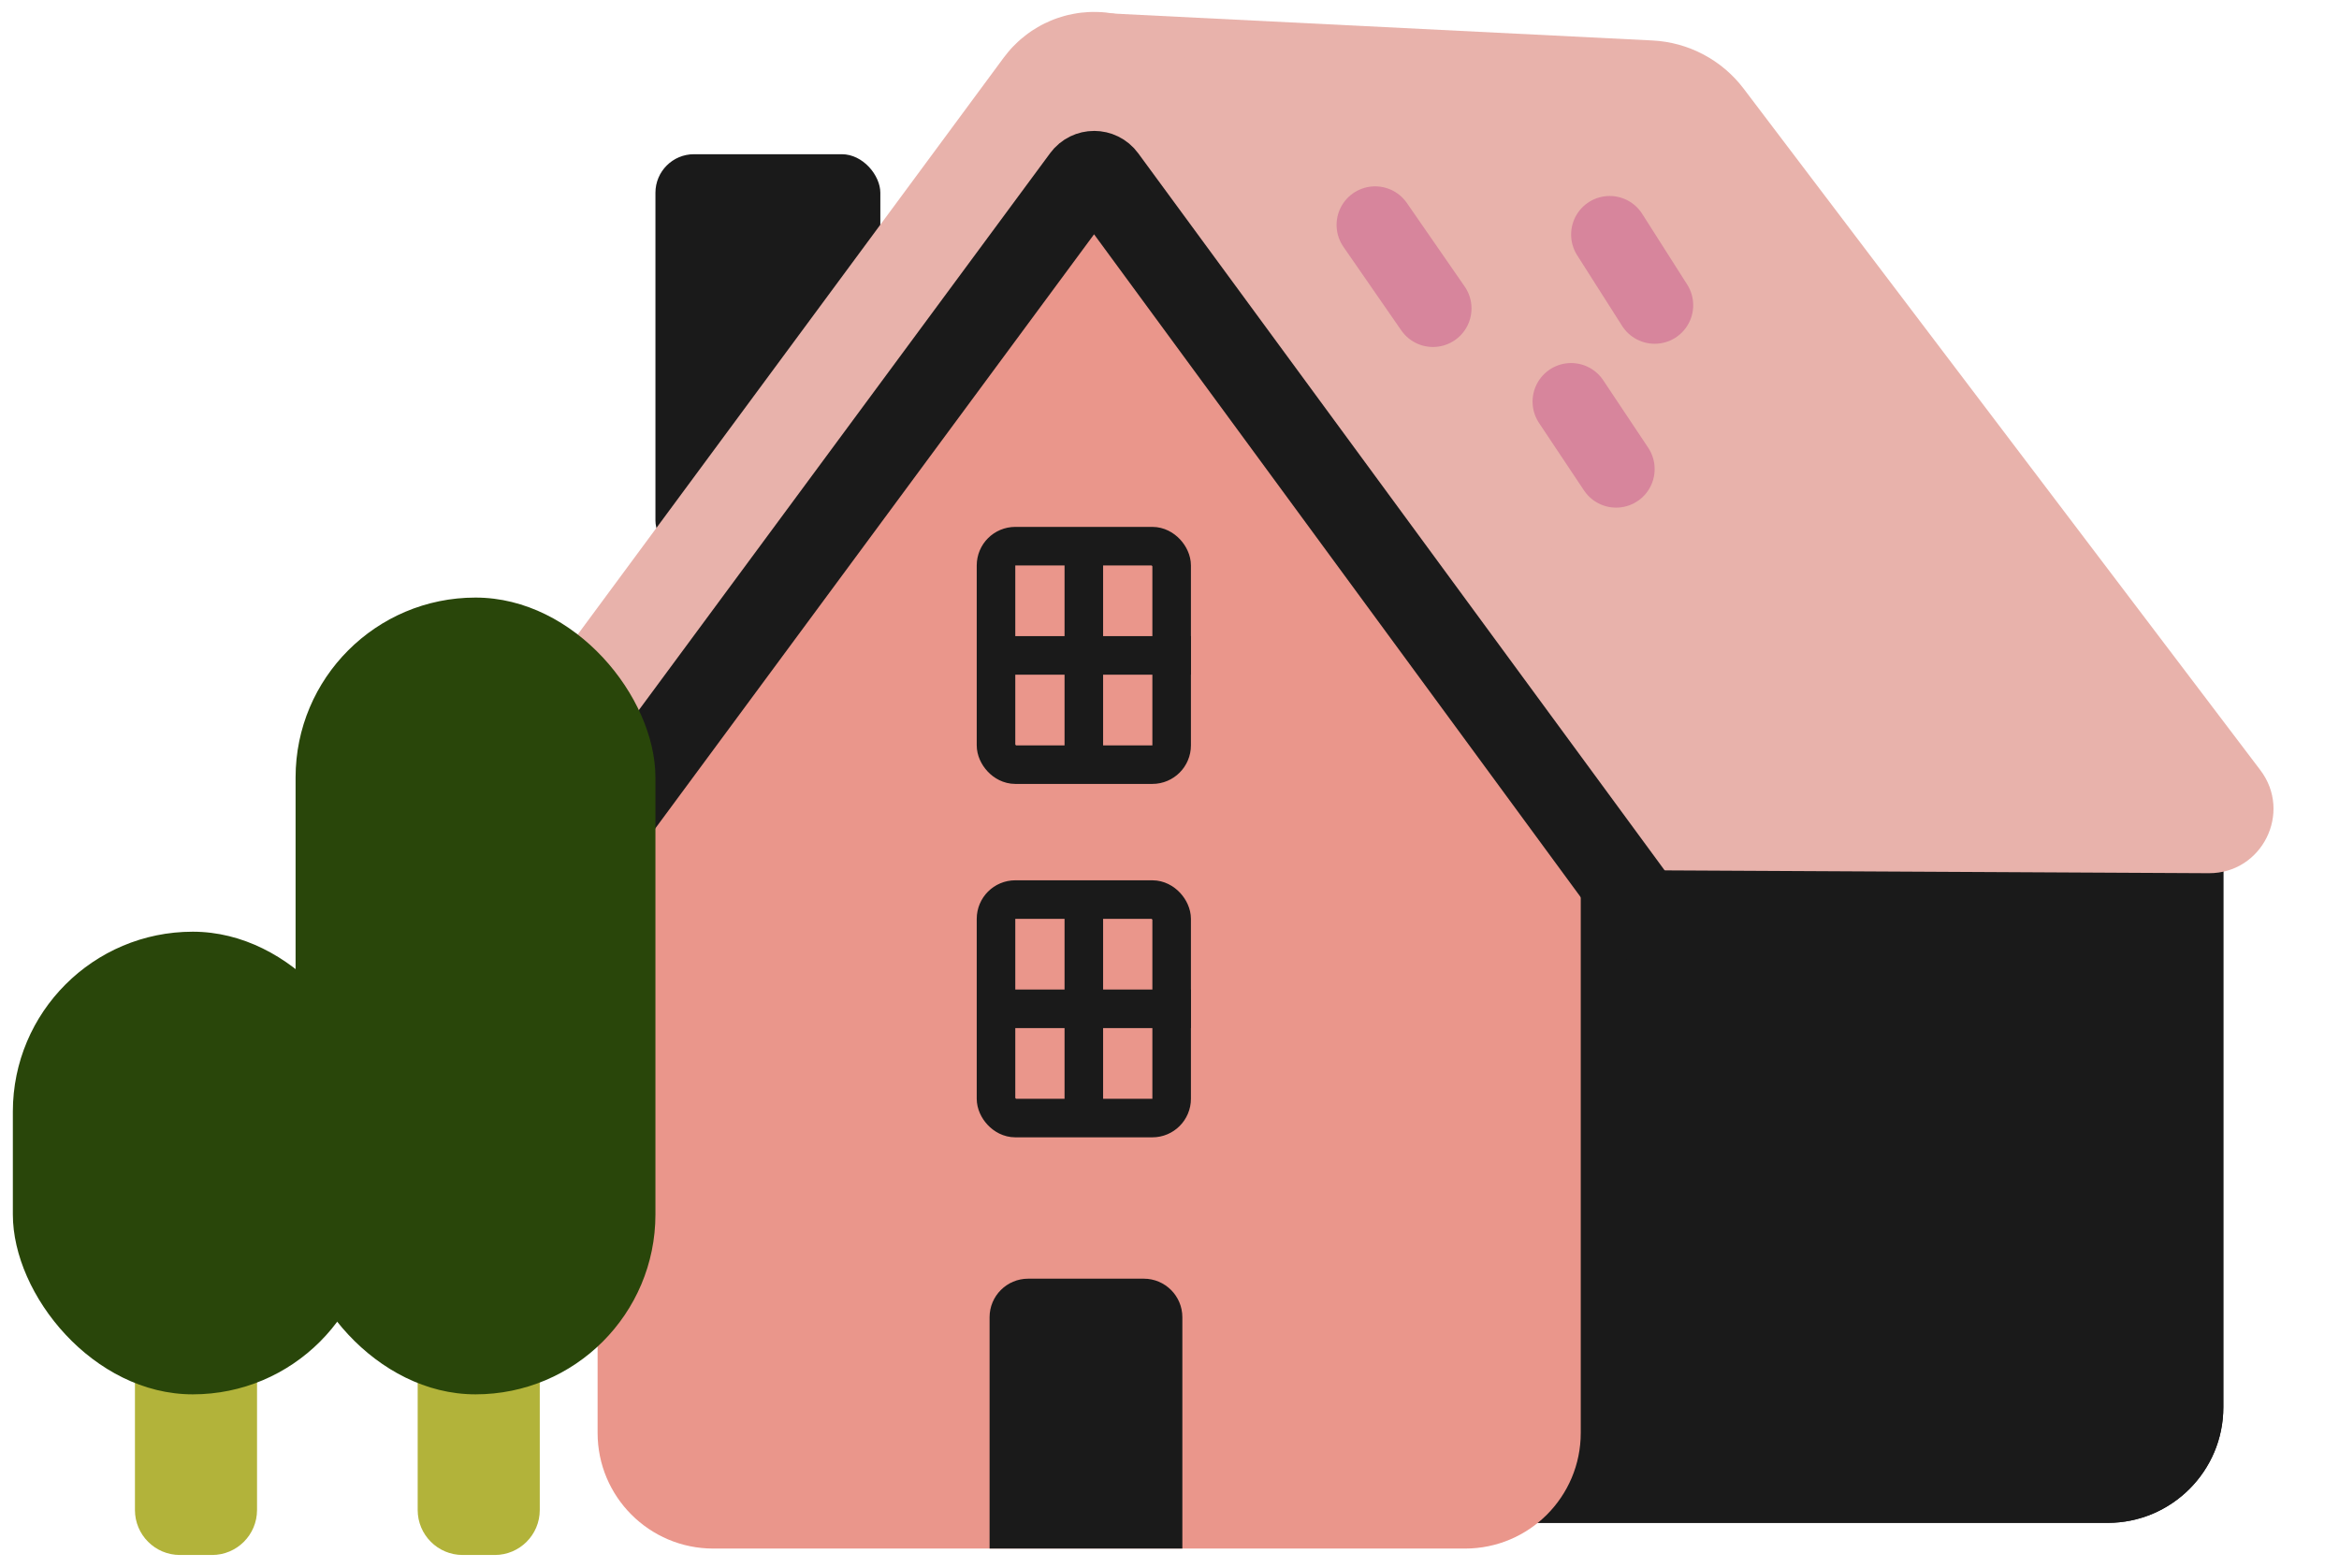 <svg width="364" height="244" viewBox="0 0 364 244" fill="none" xmlns="http://www.w3.org/2000/svg">
<g filter="url(#filter0_g_512_1426)">
<path d="M173 132C173 120.402 182.402 111 194 111H325C336.598 111 346 120.402 346 132V219C346 228.941 337.941 237 328 237H191C181.059 237 173 228.941 173 219V132Z" fill="#1A1A1A"/>
<path d="M173 132C173 120.402 182.402 111 194 111H325C336.598 111 346 120.402 346 132V219C346 228.941 337.941 237 328 237H191C181.059 237 173 228.941 173 219V132Z" fill="#1A1A1A"/>
<g filter="url(#filter1_g_512_1426)">
<path d="M257.156 6.299L171 2L235.073 135.331L343.738 135.895C352.026 135.938 356.766 126.458 351.758 119.853L271.35 13.797C267.958 9.324 262.763 6.579 257.156 6.299Z" fill="#E8B2AB"/>
</g>
<g filter="url(#filter2_g_512_1426)">
<path d="M214 35L223 48" stroke="#D7859C" stroke-width="12" stroke-linecap="round"/>
</g>
<g filter="url(#filter3_g_512_1426)">
<path d="M244.5 62.5L251.5 73" stroke="#D7859C" stroke-width="12" stroke-linecap="round"/>
</g>
<g filter="url(#filter4_g_512_1426)">
<path d="M250.5 36.5L257.5 47.5" stroke="#D7859C" stroke-width="12" stroke-linecap="round"/>
</g>
<g filter="url(#filter5_g_512_1426)">
<rect x="102" y="24" width="35" height="63" rx="6" fill="#1A1A1A"/>
</g>
<path d="M93 136C93 124.402 102.402 115 114 115H225C236.598 115 246 124.402 246 136V223C246 232.941 237.941 241 228 241H111C101.059 241 93 232.941 93 223V136Z" fill="#EA968B"/>
<path d="M249.5 121.999L171.889 18.156C171.086 17.082 169.475 17.087 168.678 18.166L92 121.999" stroke="#E8B2AB" stroke-width="31" stroke-linecap="round"/>
<path d="M178 199C181.314 199 184 201.686 184 205L184 241L154 241L154 205C154 201.686 156.686 199 160 199L178 199Z" fill="#1A1A1A"/>
<path d="M151.754 41.63C160.077 29.661 177.765 29.607 186.162 41.525L240.682 118.905C250.484 132.817 240.534 152 223.515 152H115.183C98.223 152 88.259 132.934 97.942 119.01L151.754 41.63Z" fill="#EA968B"/>
<rect x="182.334" y="119" width="27.333" height="34" rx="3" transform="rotate(-180 182.334 119)" fill="#EA968B" stroke="#1A1A1A" stroke-width="6"/>
<path d="M168.668 120.666L168.668 83.333" stroke="#1A1A1A" stroke-width="6"/>
<path d="M153.334 102L185.334 102" stroke="#1A1A1A" stroke-width="6"/>
<rect x="182.334" y="174" width="27.333" height="34" rx="3" transform="rotate(-180 182.334 174)" fill="#EA968B" stroke="#1A1A1A" stroke-width="6"/>
<path d="M168.668 175.666L168.668 138.333" stroke="#1A1A1A" stroke-width="6"/>
<path d="M153.334 157L185.334 157" stroke="#1A1A1A" stroke-width="6"/>
<path d="M258 145L171.884 27.69C171.086 26.603 169.464 26.601 168.663 27.685L91.999 131.499" stroke="#1A1A1A" stroke-width="13" stroke-linecap="round"/>
<path d="M65 204H84V235C84 238.866 80.866 242 77 242H72C68.134 242 65 238.866 65 235V204Z" fill="#B2B33A"/>
<path d="M21 204H40V235C40 238.866 36.866 242 33 242H28C24.134 242 21 238.866 21 235V204Z" fill="#B2B33A"/>
<rect x="46" y="93" width="56" height="124" rx="28" fill="#29460A"/>
<rect x="2" y="145" width="56" height="72" rx="28" fill="#29460A"/>
</g>
<defs>
<filter id="filter0_g_512_1426" x="0.7" y="0.554" width="354.409" height="242.746" filterUnits="userSpaceOnUse" color-interpolation-filters="sRGB">
<feFlood flood-opacity="0" result="BackgroundImageFix"/>
<feBlend mode="normal" in="SourceGraphic" in2="BackgroundImageFix" result="shape"/>
<feTurbulence type="fractalNoise" baseFrequency="0.415 0.415" numOctaves="3" seed="4240" />
<feDisplacementMap in="shape" scale="2.6" xChannelSelector="R" yChannelSelector="G" result="displacedImage" width="100%" height="100%" />
<feMerge result="effect1_texture_512_1426">
<feMergeNode in="displacedImage"/>
</feMerge>
</filter>
<filter id="filter1_g_512_1426" x="169.7" y="0.7" width="185.409" height="136.495" filterUnits="userSpaceOnUse" color-interpolation-filters="sRGB">
<feFlood flood-opacity="0" result="BackgroundImageFix"/>
<feBlend mode="normal" in="SourceGraphic" in2="BackgroundImageFix" result="shape"/>
<feTurbulence type="fractalNoise" baseFrequency="0.415 0.415" numOctaves="3" seed="4240" />
<feDisplacementMap in="shape" scale="2.6" xChannelSelector="R" yChannelSelector="G" result="displacedImage" width="100%" height="100%" />
<feMerge result="effect1_texture_512_1426">
<feMergeNode in="displacedImage"/>
</feMerge>
</filter>
<filter id="filter2_g_512_1426" x="206.7" y="27.7" width="23.6" height="27.6" filterUnits="userSpaceOnUse" color-interpolation-filters="sRGB">
<feFlood flood-opacity="0" result="BackgroundImageFix"/>
<feBlend mode="normal" in="SourceGraphic" in2="BackgroundImageFix" result="shape"/>
<feTurbulence type="fractalNoise" baseFrequency="0.415 0.415" numOctaves="3" seed="4240" />
<feDisplacementMap in="shape" scale="2.6" xChannelSelector="R" yChannelSelector="G" result="displacedImage" width="100%" height="100%" />
<feMerge result="effect1_texture_512_1426">
<feMergeNode in="displacedImage"/>
</feMerge>
</filter>
<filter id="filter3_g_512_1426" x="237.2" y="55.2" width="21.6" height="25.1" filterUnits="userSpaceOnUse" color-interpolation-filters="sRGB">
<feFlood flood-opacity="0" result="BackgroundImageFix"/>
<feBlend mode="normal" in="SourceGraphic" in2="BackgroundImageFix" result="shape"/>
<feTurbulence type="fractalNoise" baseFrequency="0.415 0.415" numOctaves="3" seed="4240" />
<feDisplacementMap in="shape" scale="2.6" xChannelSelector="R" yChannelSelector="G" result="displacedImage" width="100%" height="100%" />
<feMerge result="effect1_texture_512_1426">
<feMergeNode in="displacedImage"/>
</feMerge>
</filter>
<filter id="filter4_g_512_1426" x="243.2" y="29.2" width="21.6" height="25.6" filterUnits="userSpaceOnUse" color-interpolation-filters="sRGB">
<feFlood flood-opacity="0" result="BackgroundImageFix"/>
<feBlend mode="normal" in="SourceGraphic" in2="BackgroundImageFix" result="shape"/>
<feTurbulence type="fractalNoise" baseFrequency="0.415 0.415" numOctaves="3" seed="4240" />
<feDisplacementMap in="shape" scale="2.6" xChannelSelector="R" yChannelSelector="G" result="displacedImage" width="100%" height="100%" />
<feMerge result="effect1_texture_512_1426">
<feMergeNode in="displacedImage"/>
</feMerge>
</filter>
<filter id="filter5_g_512_1426" x="100.7" y="22.7" width="37.6" height="65.6" filterUnits="userSpaceOnUse" color-interpolation-filters="sRGB">
<feFlood flood-opacity="0" result="BackgroundImageFix"/>
<feBlend mode="normal" in="SourceGraphic" in2="BackgroundImageFix" result="shape"/>
<feTurbulence type="fractalNoise" baseFrequency="0.415 0.415" numOctaves="3" seed="4240" />
<feDisplacementMap in="shape" scale="2.6" xChannelSelector="R" yChannelSelector="G" result="displacedImage" width="100%" height="100%" />
<feMerge result="effect1_texture_512_1426">
<feMergeNode in="displacedImage"/>
</feMerge>
</filter>
</defs>
</svg>
